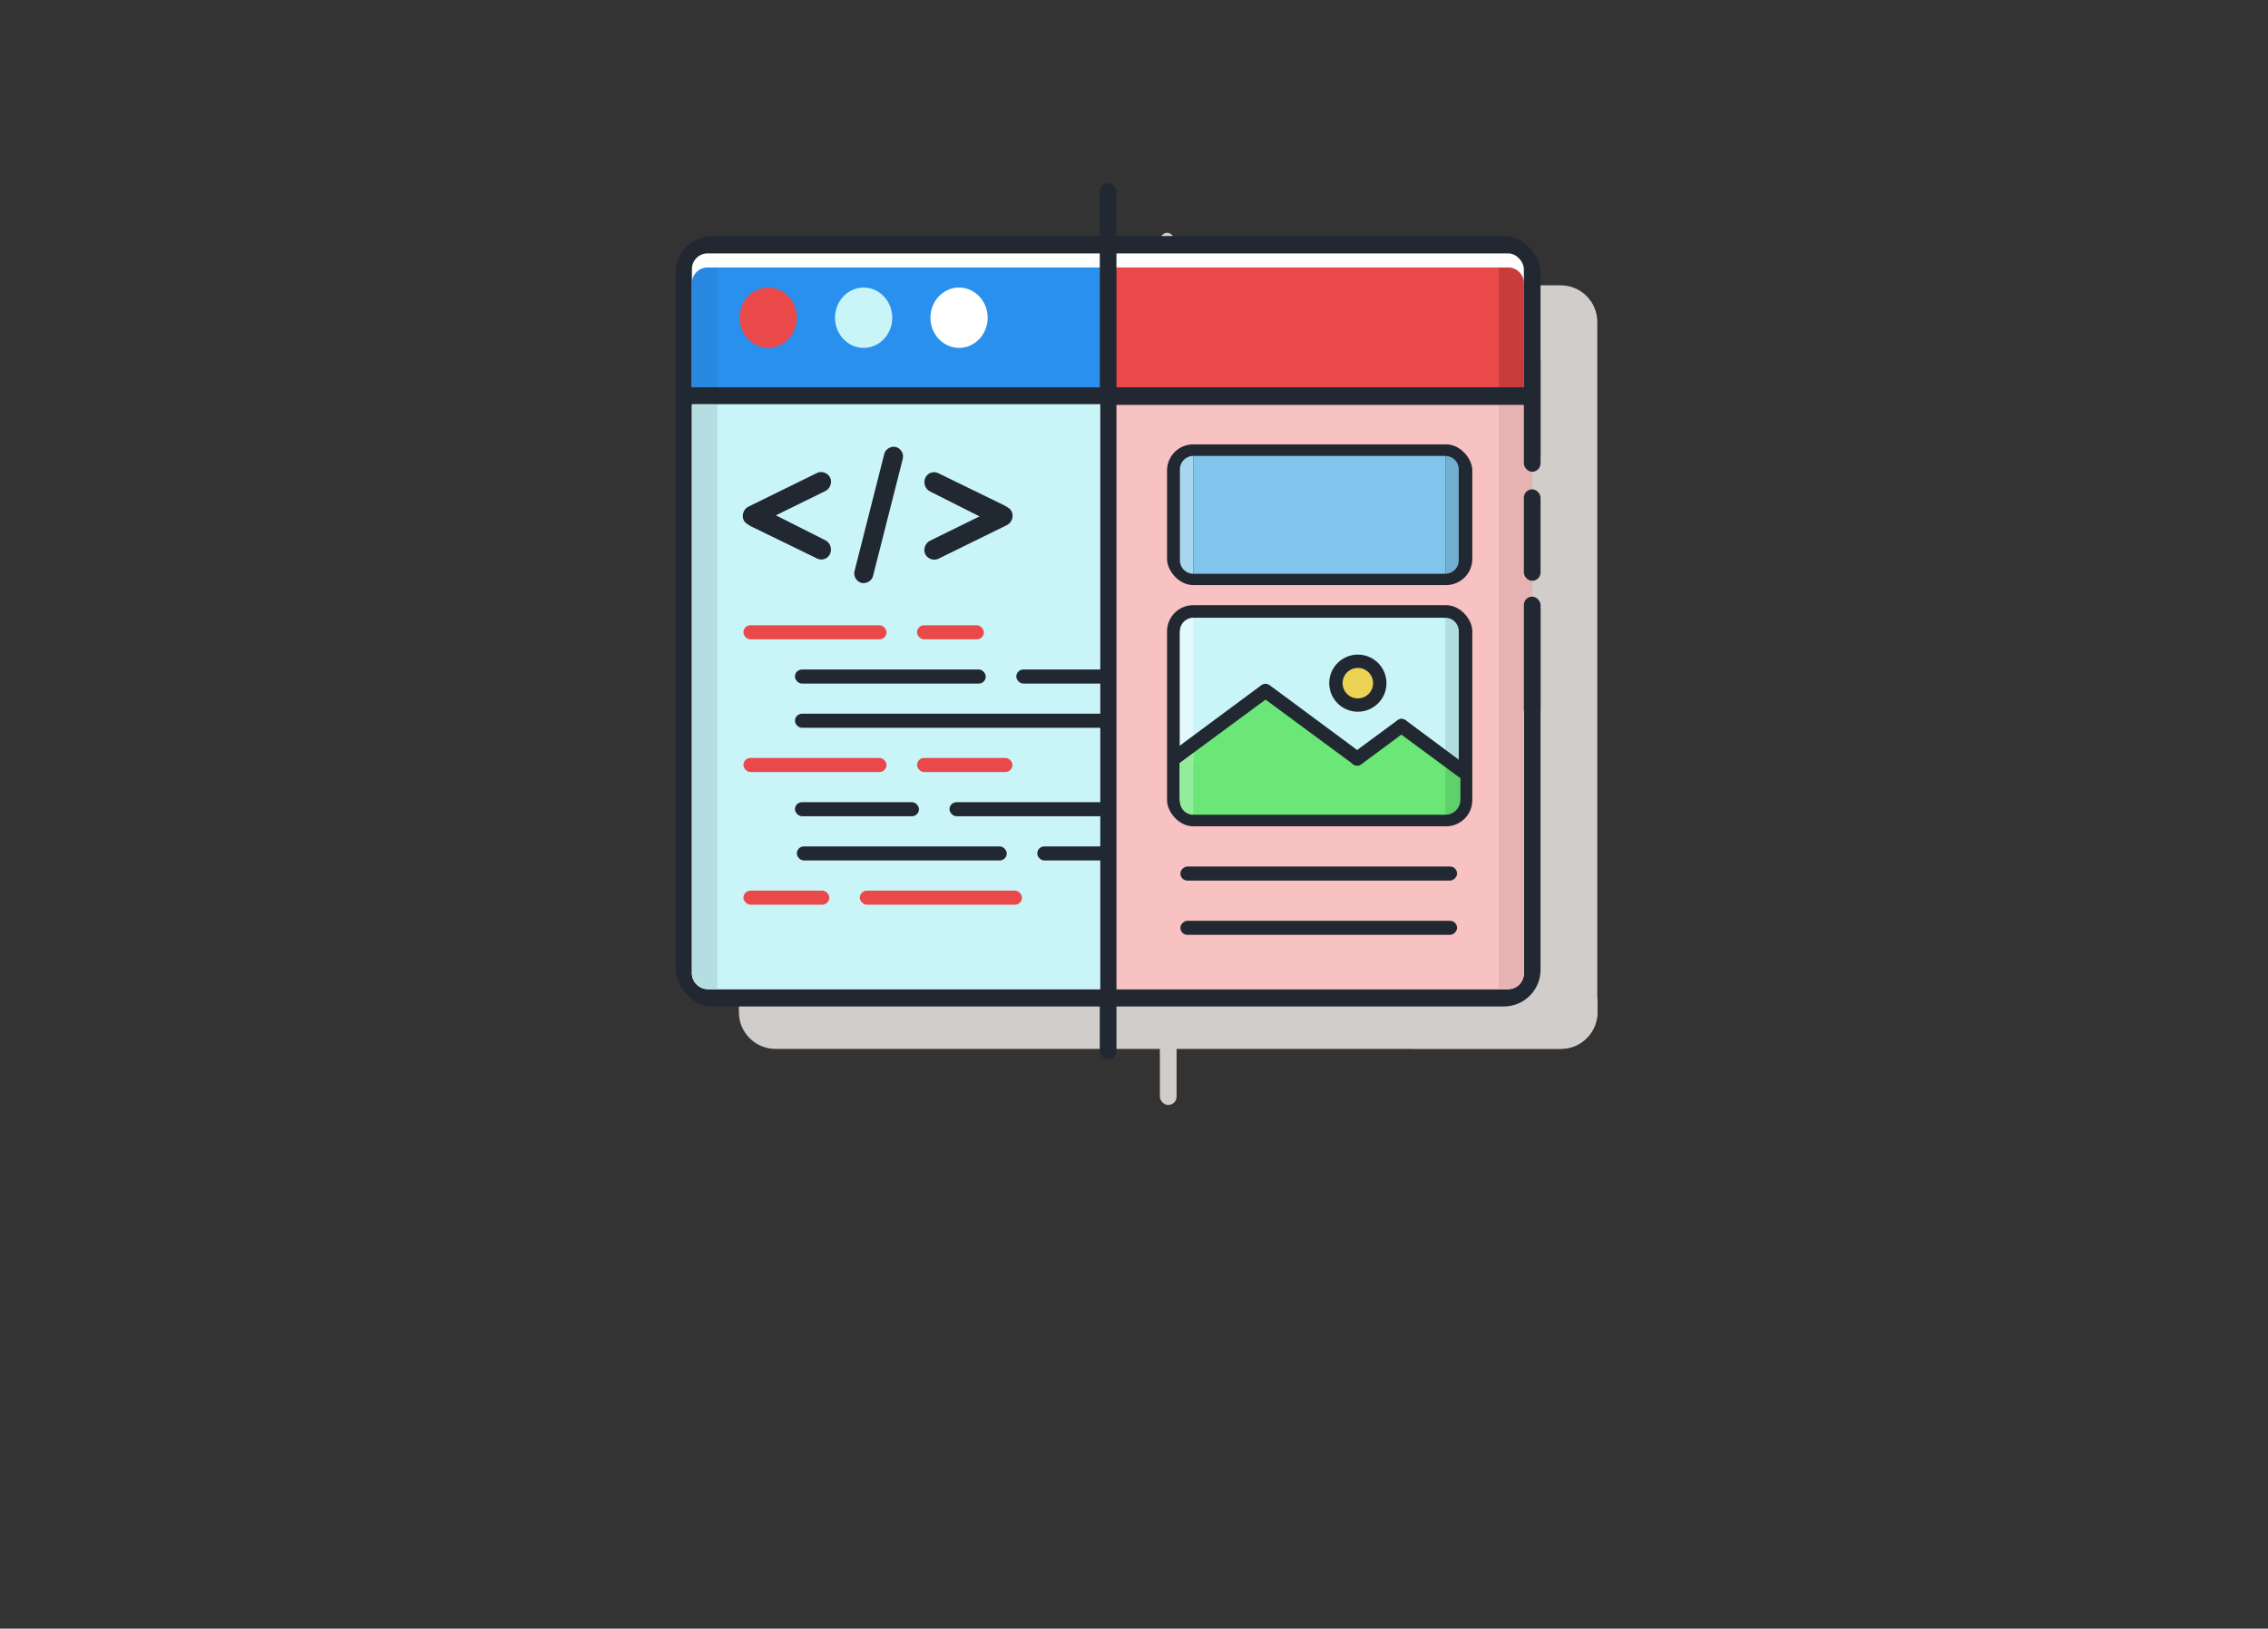 <svg width="433" height="311" viewBox="0 0 433 311" fill="none" xmlns="http://www.w3.org/2000/svg">
<rect x="0" y="0" width="433" height="311" fill="#333333" stroke="none"/>
<path d="M269.891 54.481H297.954C301.82 54.481 304.954 57.615 304.954 61.481V193.252C304.954 197.118 301.82 200.252 297.954 200.252H269.891V54.481Z" fill="#D0CDCB"/>
<path d="M305 190.703V193.3C305 197.166 301.866 200.3 298 200.3L148.067 200.3C144.201 200.3 141.067 197.166 141.067 193.3V190.703L305 190.703Z" fill="#D0CDCB"/>
<rect x="221.44" y="197.565" width="3.188" height="13.435" rx="1.594" fill="#D0CDCB"/>
<rect x="221.576" y="44.453" width="2.55" height="6.526" rx="1.275" fill="#D0CDCB"/>
<rect x="129" y="45.076" width="165.117" height="147.115" rx="7" fill="#222831"/>
<rect x="132.097" y="48.387" width="158.833" height="140.493" rx="3" fill="white"/>
<path d="M212.606 77.177H290.929V185.88C290.929 187.537 289.586 188.88 287.929 188.88H212.606V77.177Z" fill="#F8C2C2"/>
<path d="M286.148 77.321H290.929V185.832C290.929 187.489 289.586 188.832 287.929 188.832H286.148V77.321Z" fill="#E7B2B2"/>
<rect x="290.929" y="87.541" width="2.55" height="29.173" rx="1.275" fill="#E6B2B2"/>
<rect x="292.523" y="87.061" width="2.55" height="29.173" rx="1.275" fill="#D0CDCB"/>
<rect x="290.929" y="67.244" width="3.188" height="22.84" rx="1.594" fill="#222831"/>
<rect x="290.929" y="93.443" width="3.188" height="17.466" rx="1.594" fill="#222831"/>
<rect x="290.929" y="113.931" width="3.188" height="23.176" rx="1.594" fill="#222831"/>
<rect x="222.806" y="115.563" width="58.287" height="42.225" rx="5" fill="#222831"/>
<rect x="225.265" y="117.962" width="53.233" height="37.282" rx="3" fill="#CAF5F8"/>
<path d="M275.948 117.962V117.962C277.356 117.962 278.498 119.103 278.498 120.512V152.694C278.498 154.103 277.356 155.244 275.948 155.244V155.244V117.962Z" fill="#B0DDE0"/>
<path d="M225.265 120.512C225.265 119.103 226.407 117.962 227.815 117.962V117.962V155.244V155.244C226.407 155.244 225.265 154.103 225.265 152.694V120.512Z" fill="#E3F9FB"/>
<path d="M225.265 145.504H278.498V152.58C278.498 154.237 277.155 155.58 275.498 155.58H228.265C226.608 155.58 225.265 154.237 225.265 152.58V145.504Z" fill="#6AE777"/>
<path d="M225.265 145.504H227.815V155.58V155.58C226.407 155.58 225.265 154.438 225.265 153.03V145.504Z" fill="#93EB9C"/>
<path d="M275.948 145.504H278.817V152.711C278.817 154.296 277.532 155.58 275.948 155.58V155.58V145.504Z" fill="#5FD16B"/>
<path fill-rule="evenodd" clip-rule="evenodd" d="M257.823 145.504L241.628 133.412L227.815 143.725V145.504H257.823Z" fill="#6AE777"/>
<path d="M225.433 145.504H227.815V143.725L225.433 145.504Z" fill="#93EB9C"/>
<path fill-rule="evenodd" clip-rule="evenodd" d="M275.948 146.475L267.554 139.682L257.8 147.575H275.948V146.475Z" fill="#6AE777"/>
<path d="M223.173 145.56C222.769 144.952 222.917 144.109 223.503 143.675L240.695 130.931C241.282 130.496 242.085 130.625 242.505 131.221V131.221C242.942 131.84 242.798 132.722 242.188 133.172L224.97 145.876C224.382 146.31 223.577 146.168 223.173 145.56V145.56Z" fill="#222831"/>
<path d="M257.99 145.537C257.664 144.927 257.838 144.148 258.392 143.739L266.794 137.54C267.382 137.106 268.187 137.248 268.592 137.857V137.857C268.995 138.464 268.848 139.307 268.262 139.742L259.877 145.966C259.241 146.438 258.365 146.239 257.99 145.537V145.537Z" fill="#222831"/>
<path d="M280.319 148.065C279.915 148.674 279.109 148.816 278.521 148.382L266.87 139.786C266.437 139.466 266.222 138.912 266.321 138.374V138.374C266.501 137.394 267.588 136.949 268.374 137.534L279.991 146.179C280.576 146.615 280.723 147.458 280.319 148.065V148.065Z" fill="#222831"/>
<path d="M260.057 145.56C259.652 146.169 258.848 146.31 258.26 145.877L240.907 133.073C240.351 132.663 240.177 131.884 240.503 131.272V131.272C240.878 130.568 241.756 130.367 242.394 130.839L259.726 143.675C260.313 144.109 260.46 144.953 260.057 145.56V145.56Z" fill="#222831"/>
<ellipse cx="259.236" cy="130.454" rx="5.464" ry="5.454" fill="#222831"/>
<ellipse cx="259.235" cy="130.454" rx="2.914" ry="2.909" fill="#ECD353"/>
<rect x="222.806" y="84.854" width="58.287" height="26.87" rx="5" fill="#222831"/>
<path d="M227.815 87.061C226.407 87.061 225.265 88.203 225.265 89.611V107.015C225.265 108.423 226.407 109.565 227.815 109.565V109.565V87.061V87.061Z" fill="#A9D6EF"/>
<path fill-rule="evenodd" clip-rule="evenodd" d="M227.815 87.061H275.948V109.565H227.815V87.061Z" fill="#81C5EC"/>
<path d="M275.948 109.565C277.356 109.565 278.498 108.423 278.498 107.015V89.611C278.498 88.203 277.356 87.061 275.948 87.061V87.061V109.565V109.565Z" fill="#72AED0"/>
<rect x="225.356" y="168.151" width="2.687" height="52.823" rx="1.344" transform="rotate(-90 225.356 168.151)" fill="#222831"/>
<rect x="225.356" y="178.516" width="2.687" height="52.823" rx="1.344" transform="rotate(-90 225.356 178.516)" fill="#222831"/>
<path d="M132.097 54.074C132.097 52.417 133.44 51.074 135.097 51.074H210.056V77.177H132.097V54.074Z" fill="#2A90EE"/>
<path d="M132.188 54.122C132.188 52.465 133.531 51.122 135.187 51.122H136.969V77.321H132.188V54.122Z" fill="#2888E0"/>
<ellipse cx="146.669" cy="60.67" rx="5.464" ry="5.758" fill="#E94949"/>
<ellipse cx="183.098" cy="60.67" rx="5.464" ry="5.758" fill="white"/>
<ellipse cx="164.883" cy="60.67" rx="5.464" ry="5.758" fill="#CAF5F8"/>
<path d="M212.606 51.074H287.929C289.586 51.074 290.929 52.417 290.929 54.074V76.937H212.606V51.074Z" fill="#E94949"/>
<path d="M286.148 51.122H287.929C289.586 51.122 290.929 52.465 290.929 54.122V76.985H286.148V51.122Z" fill="#C83C3C"/>
<rect x="209.965" y="35" width="3.188" height="167.267" rx="1.594" fill="#222831"/>
<rect x="129.637" y="77.321" width="3.359" height="163.842" rx="1.679" transform="rotate(-90 129.637 77.321)" fill="#222831"/>
<path d="M132.097 77.177H210.056V188.88H135.097C133.44 188.88 132.097 187.537 132.097 185.88V77.177Z" fill="#CAF5F8"/>
<path d="M132.188 77.321H136.969V188.832H135.187C133.531 188.832 132.188 187.489 132.188 185.832V77.321Z" fill="#B4DEE1"/>
<rect x="151.769" y="127.846" width="36.429" height="2.687" rx="1.344" fill="#222831"/>
<rect x="152.133" y="161.626" width="40.072" height="2.687" rx="1.344" fill="#222831"/>
<rect x="198.034" y="161.626" width="14.572" height="2.687" rx="1.344" fill="#222831"/>
<rect x="151.769" y="153.181" width="23.679" height="2.687" rx="1.344" fill="#222831"/>
<rect x="181.276" y="153.181" width="31.329" height="2.687" rx="1.344" fill="#222831"/>
<rect x="151.769" y="136.291" width="60.837" height="2.687" rx="1.344" fill="#222831"/>
<rect x="194.027" y="127.846" width="18.579" height="2.687" rx="1.344" fill="#222831"/>
<rect x="141.933" y="119.401" width="27.322" height="2.687" rx="1.344" fill="#E94949"/>
<rect x="141.933" y="144.736" width="27.322" height="2.687" rx="1.344" fill="#E94949"/>
<rect x="141.933" y="170.071" width="16.393" height="2.687" rx="1.344" fill="#E94949"/>
<rect x="164.154" y="170.071" width="30.965" height="2.687" rx="1.344" fill="#E94949"/>
<rect x="175.083" y="119.401" width="12.75" height="2.687" rx="1.344" fill="#E94949"/>
<rect x="175.083" y="144.736" width="18.215" height="2.687" rx="1.344" fill="#E94949"/>
<rect width="26.781" height="3.656" rx="1.828" transform="matrix(0.246 -0.969 0.962 0.272 162.698 110.809)" fill="#222831"/>
<rect width="18.393" height="3.804" rx="1.902" transform="matrix(-0.898 0.441 -0.405 -0.914 193.929 99.441)" fill="#222831"/>
<path d="M176.648 91.269C177.075 90.304 178.188 89.898 179.136 90.36L191.769 96.516C193.425 97.322 193.295 99.785 191.569 100.313V100.313C191.095 100.458 190.582 100.412 190.13 100.184L177.575 93.856C176.637 93.383 176.223 92.229 176.648 91.269V91.269Z" fill="#222831"/>
<rect width="18.393" height="3.804" rx="1.902" transform="matrix(0.898 -0.441 0.405 0.914 141.204 97.572)" fill="#222831"/>
<path d="M158.485 105.744C158.058 106.709 156.945 107.115 155.997 106.653L143.364 100.497C141.708 99.691 141.838 97.228 143.564 96.7V96.7C144.038 96.555 144.551 96.601 145.003 96.829L157.558 103.157C158.496 103.63 158.91 104.784 158.485 105.744V105.744Z" fill="#222831"/>
</svg>
